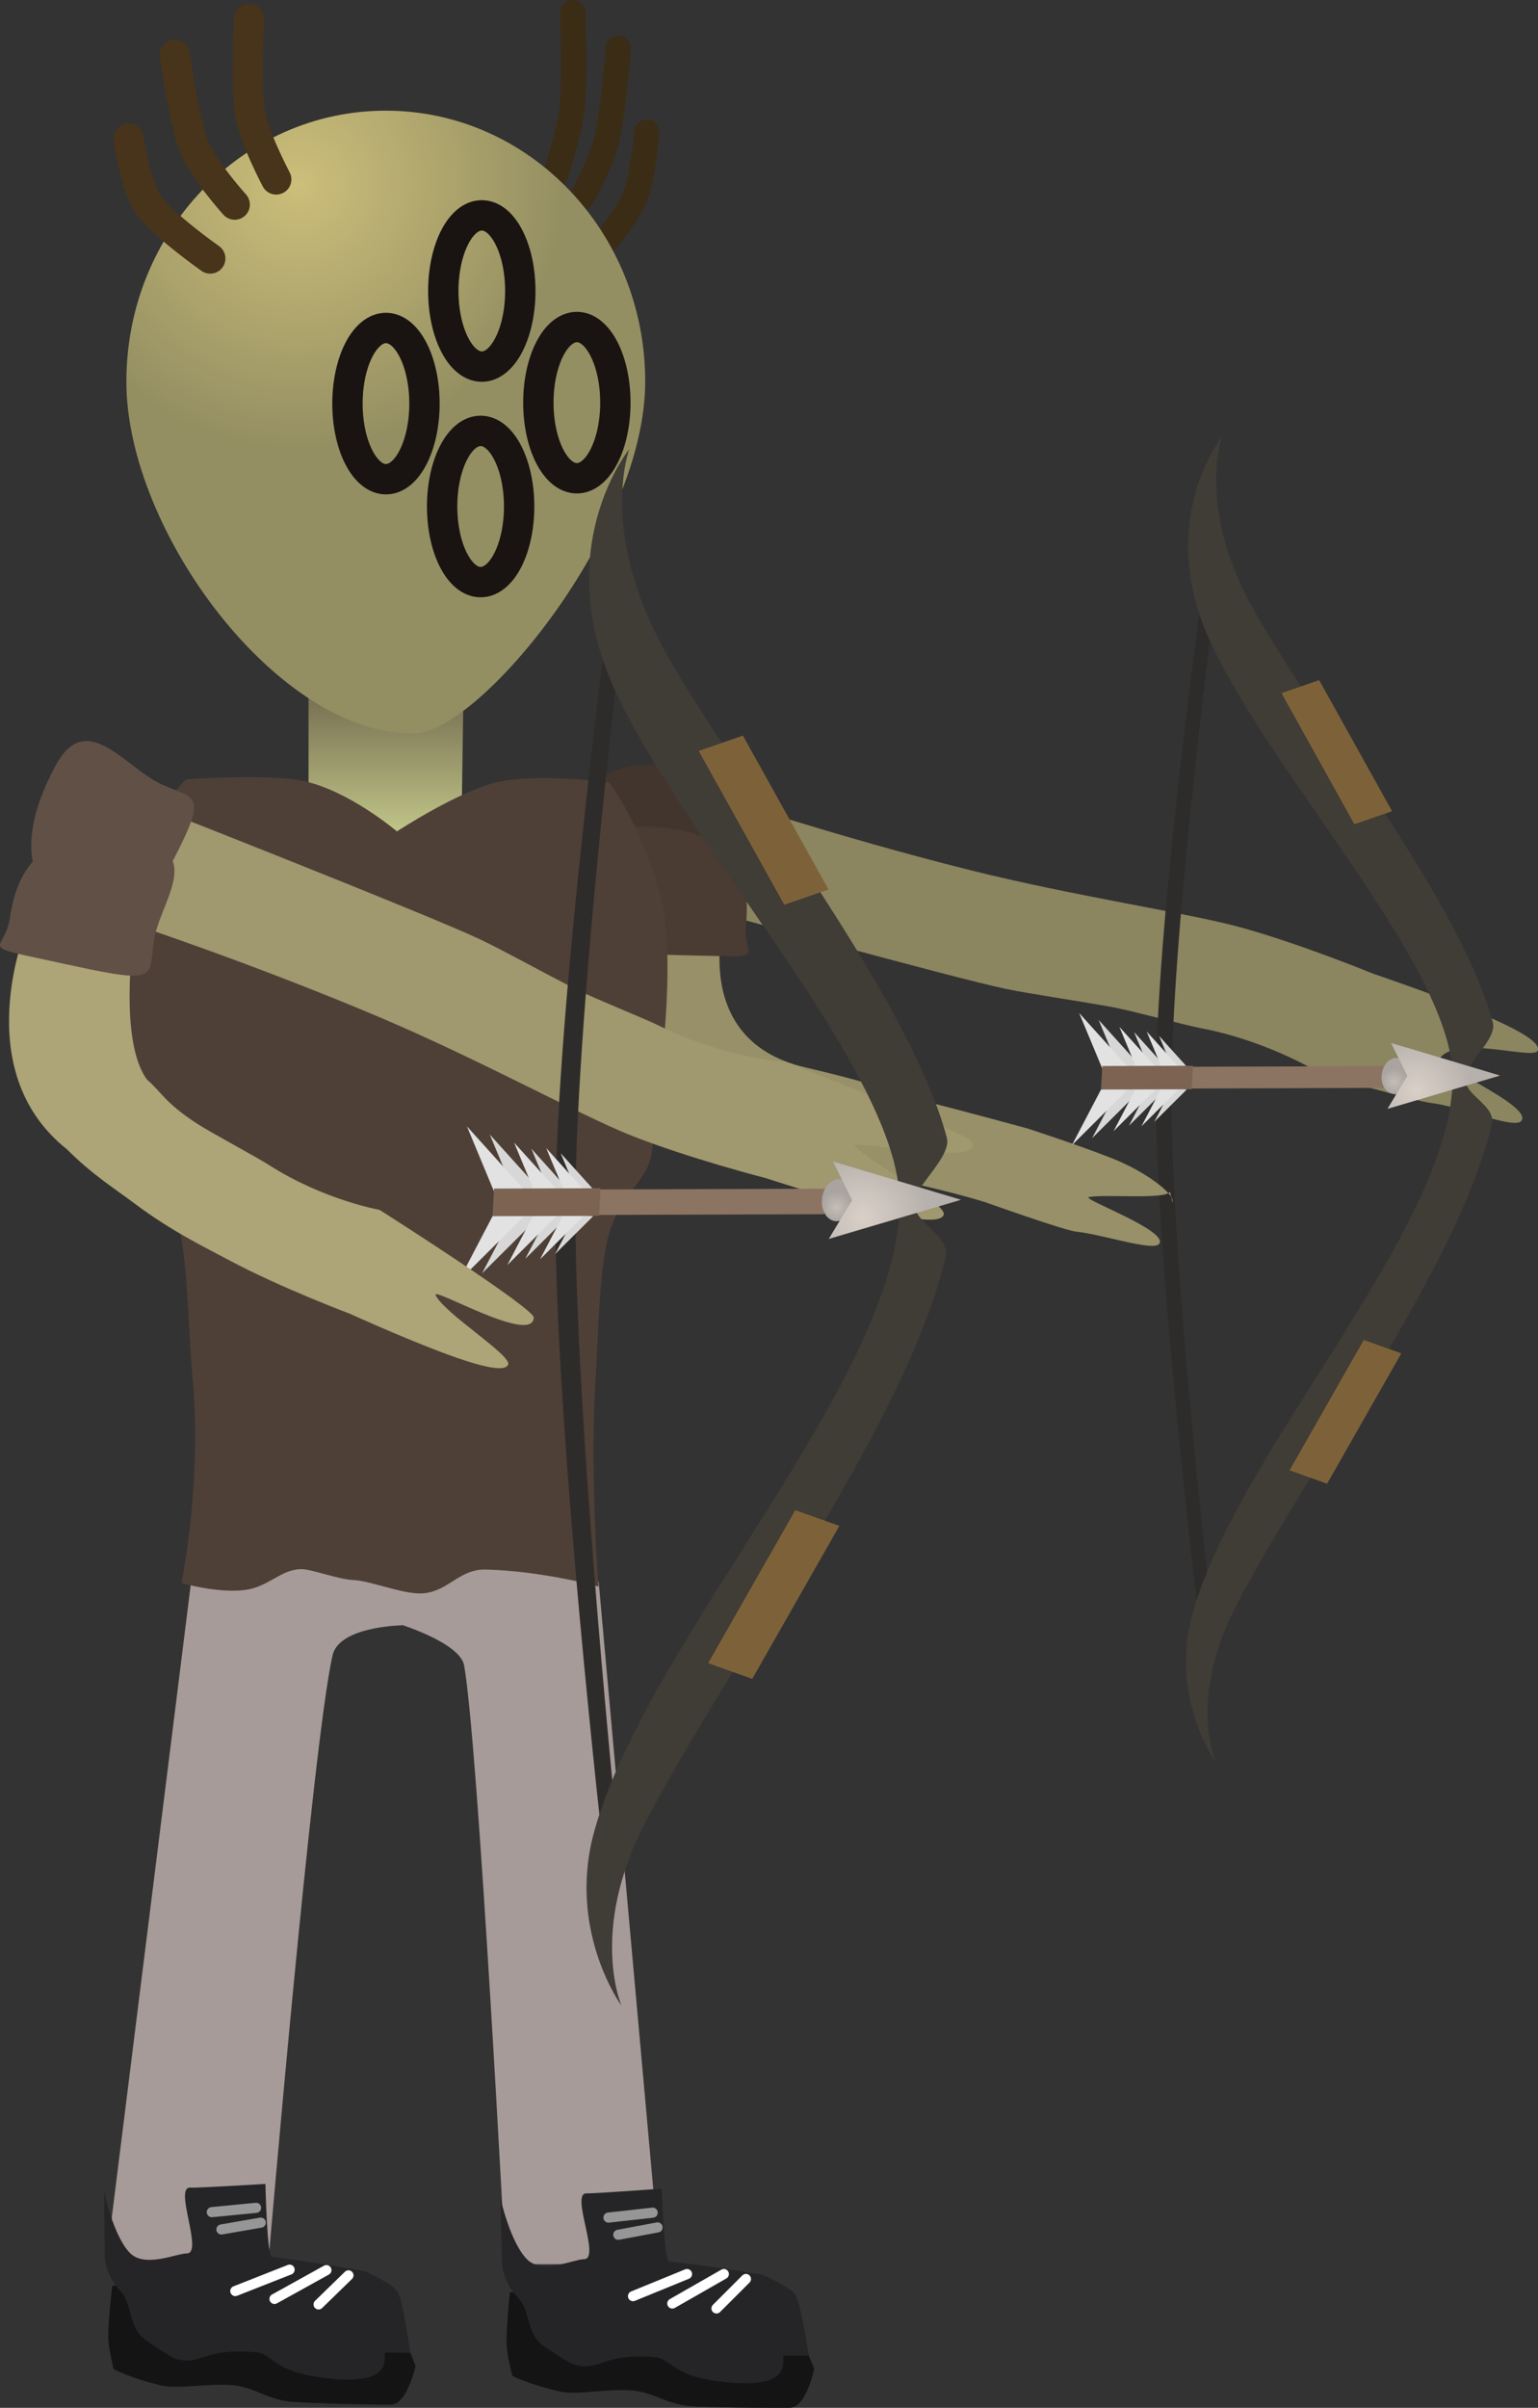 <svg version="1.1" xmlns="http://www.w3.org/2000/svg" xmlns:xlink="http://www.w3.org/1999/xlink" width="75.982" height="118.918" viewBox="0,0,75.982,118.918"><rect x="0" y="0" width="75.982" height="118.918" fill="#333333" stroke="none"/><defs><radialGradient cx="289.547" cy="168.842" r="0.655" gradientUnits="userSpaceOnUse" id="color-1"><stop offset="0" stop-color="#c6beb6"/><stop offset="1" stop-color="#a9a4a1"/></radialGradient><radialGradient cx="290.666" cy="169.241" r="2.698" gradientUnits="userSpaceOnUse" id="color-2"><stop offset="0" stop-color="#d9d0c7"/><stop offset="1" stop-color="#b7b1ad"/></radialGradient><linearGradient x1="239.748" y1="149.415" x2="239.748" y2="156.266" gradientUnits="userSpaceOnUse" id="color-3"><stop offset="0" stop-color="#736b4f"/><stop offset="1" stop-color="#bec286"/></linearGradient><radialGradient cx="235.454" cy="124.478" r="13.118" gradientUnits="userSpaceOnUse" id="color-4"><stop offset="0" stop-color="#ccbe7a"/><stop offset="1" stop-color="#948f62"/></radialGradient><radialGradient cx="262.003" cy="175.031" r="0.769" gradientUnits="userSpaceOnUse" id="color-5"><stop offset="0" stop-color="#c6beb6"/><stop offset="1" stop-color="#a9a4a1"/></radialGradient><radialGradient cx="263.317" cy="175.499" r="3.167" gradientUnits="userSpaceOnUse" id="color-6"><stop offset="0" stop-color="#d9d0c7"/><stop offset="1" stop-color="#b7b1ad"/></radialGradient></defs><g transform="translate(-220.678,-115.409)"><g data-paper-data="{&quot;isPaintingLayer&quot;:true}" fill-rule="nonzero" stroke-linejoin="miter" stroke-miterlimit="10" stroke-dasharray="" stroke-dashoffset="0" style="mix-blend-mode: normal"><g><path d="M225.924,227.141l4.201,-33.658c0,0 6.783,-2.094 9.85,-2.054c3.628,0.048 0.551,4.252 0.551,4.252c0,0 -3.093,0.048 -3.418,1.479c-0.993,4.378 -3.181,30.085 -3.181,30.085z" fill="#a69b98" stroke="#000000" stroke-width="0" stroke-linecap="butt"/><path d="M241.209,232.25c0,0 -0.411,1.935 -1.238,1.924c-0.593,-0.008 -2.644,-0.021 -4.703,-0.129c-1.252,-0.065 -1.894,-0.643 -2.825,-0.798c-1.173,-0.195 -2.941,0.182 -3.788,-0.021c-1.56,-0.373 -2.364,-0.809 -2.364,-0.809c0,0 -0.256,-1.029 -0.265,-1.589c-0.012,-0.755 0.198,-2.535 0.198,-2.535c0,0 5.935,-0.042 8.247,0.189c1.368,0.137 4.232,0.702 4.232,0.702c0,0 1.452,0.635 1.66,1.065c0.255,0.527 0.847,2 0.847,2z" data-paper-data="{&quot;index&quot;:null}" fill="#141415" stroke="#000000" stroke-width="0" stroke-linecap="butt"/><path d="M240.947,231.612c0,0 -0.386,-0.005 -1.212,-0.016c-0.248,-0.003 0.681,1.611 -2.635,1.299c-3.132,-0.295 -2.761,-1.225 -3.864,-1.32c-2.307,-0.199 -2.595,0.561 -3.593,0.395c-0.347,-0.058 -0.511,-0.121 -1.772,-0.994c-0.867,-0.6 -0.643,-1.76 -1.234,-2.396c-0.864,-0.929 -0.784,-1.896 -0.784,-1.896l-0.036,-3.048c0,0 0.457,2.213 1.285,3.048c0.741,0.747 2.317,0.012 2.801,0.018c0.847,0.011 -0.646,-3.277 0.164,-3.248c0.435,0.016 3.725,-0.185 3.725,-0.185c0,0 0.076,3.581 0.309,3.604c1.368,0.137 4.595,0.707 4.595,0.707c0,0 1.452,0.635 1.66,1.065c0.255,0.527 0.592,2.967 0.592,2.967z" data-paper-data="{&quot;index&quot;:null}" fill="#252527" stroke="#000000" stroke-width="0" stroke-linecap="butt"/><path d="M234.985,227.504l-2.682,1.056" data-paper-data="{&quot;index&quot;:null}" fill="none" stroke="#ffffff" stroke-width="0.5" stroke-linecap="round"/><path d="M234.239,228.949l2.565,-1.422" data-paper-data="{&quot;index&quot;:null}" fill="none" stroke="#ffffff" stroke-width="0.5" stroke-linecap="round"/><path d="M237.892,227.785l-1.474,1.436" data-paper-data="{&quot;index&quot;:null}" fill="none" stroke="#ffffff" stroke-width="0.5" stroke-linecap="round"/><path d="M231.142,224.664l2.186,-0.214" data-paper-data="{&quot;index&quot;:null}" fill="none" stroke="#969696" stroke-width="0.5" stroke-linecap="round"/><path d="M233.561,225.181l-1.945,0.338" data-paper-data="{&quot;index&quot;:null}" fill="none" stroke="#969696" stroke-width="0.5" stroke-linecap="round"/></g><g stroke="#000000" stroke-width="0" stroke-linecap="butt"><path d="M296.645,167.298c-0.194,0.476 -3.88,-0.764 -4.796,0.331c-0.314,0.376 4.562,2.385 3.992,3.136c-0.339,0.446 -3.016,-0.719 -4.454,-0.88c-0.701,-0.078 -5.37,-1.397 -5.37,-1.397c0,0 -2.567,-1.641 -6.019,-2.301c-0.83,-0.159 -3.491,-0.881 -4.346,-1.035c-2.023,-0.364 -4.045,-0.647 -5.278,-0.903c-2.653,-0.552 -15.144,-4.014 -15.144,-4.014l0.407,-5.641c0,0 6.234,2.109 13.015,3.801c5.1,1.273 10.679,2.101 13.2,2.783c2.984,0.808 6.679,2.326 6.679,2.326c0,0 2.645,0.89 4.821,1.772c1.958,0.794 3.48,1.561 3.294,2.02z" data-paper-data="{&quot;index&quot;:null}" fill="#8b8560"/><path d="M248.223,158.444c0.762,-5.912 4.334,-5.473 6.258,-5.039c1.924,0.434 1.962,-1.436 1.24,3.979c-0.61,4.577 -0.811,3.86 -2.735,3.426c-1.924,-0.434 -5.16,0.713 -4.764,-2.366z" data-paper-data="{&quot;index&quot;:null}" fill="#42352d"/></g><path d="M280.021,196.339c0,0 -2.284,-18.41 -2.239,-27.389c0.044,-8.757 2.506,-25.836 2.506,-25.836l0.661,0.003c0,0 -2.353,17.349 -2.396,26.048c-0.045,9.031 2.13,27.177 2.13,27.177z" fill="#2e2c2a" stroke="none" stroke-width="0" stroke-linecap="butt"/><path d="M278.479,174.259c-0.168,0.41 -3.189,0.119 -3.999,0.27c-0.433,0.081 3.957,1.663 3.463,2.312c-0.293,0.385 -2.826,-0.475 -4.071,-0.598c-0.607,-0.06 -4.547,-1.469 -4.547,-1.469c0,0 -2.319,-0.73 -5.308,-1.261c-0.719,-0.128 -3.023,-0.72 -3.763,-0.844c-0.802,-0.134 -3.395,-1.237 -5.364,-2.546c-4.817,-2.455 -3.104,-9.442 -3.104,-9.442l4.754,-0.234c0,0 -1.973,6.291 3.898,7.673c4.416,1.04 3.37,1.017 5.553,1.577c2.583,0.663 5.418,1.436 5.418,1.436c0,0 2.29,0.736 4.174,1.47c1.695,0.66 3.177,1.799 3.016,2.193z" data-paper-data="{&quot;index&quot;:null}" fill="#979068" stroke="#000000" stroke-width="0" stroke-linecap="butt"/><path d="M252.57,156.239c5.111,0.087 5.12,3.2 4.957,4.895c-0.163,1.695 1.432,1.548 -3.251,1.448c-3.958,-0.085 -3.37,-0.326 -3.207,-2.021c0.163,-1.695 -1.16,-4.366 1.501,-4.321z" data-paper-data="{&quot;index&quot;:null}" fill="#4a3c33" stroke="#000000" stroke-width="0" stroke-linecap="butt"/><g stroke="none" stroke-width="0" stroke-linecap="butt"><path d="M281.07,136.939c0,0 -1.352,3.519 1.619,8.718c3.336,5.838 10.175,14.376 11.742,20.262c0.213,0.799 -1.373,2.059 -1.376,2.747c-0.004,0.888 1.562,1.325 1.32,2.32c-1.747,7.193 -9.056,16.826 -12.675,23.831c-2.33,4.508 -0.957,7.631 -0.957,7.631c0,0 -2.312,-3.171 -1.15,-7.351c2.248,-8.083 12.815,-19.047 12.852,-26.443c0.029,-5.886 -10.563,-16.635 -12.578,-23.101c-1.606,-5.154 1.204,-8.614 1.204,-8.614z" fill="#403c36"/><path d="M284.385,188.026l3.667,-6.438l1.855,0.661l-3.667,6.438z" fill="#7d6239"/><path d="M285.849,148.999l3.602,6.474l-1.862,0.643l-3.602,-6.474z" data-paper-data="{&quot;index&quot;:null}" fill="#7d6239"/></g><g stroke="none" stroke-width="0" stroke-linecap="butt"><path d="M289.085,168.064l-0.058,1.073l-13.395,0.043l0.058,-1.073z" fill="#8c7463"/><path d="M289.55,169.431c-0.367,0.001 -0.644,-0.394 -0.617,-0.883c0.027,-0.489 0.346,-0.886 0.713,-0.887c0.367,-0.001 0.644,0.394 0.617,0.883c-0.027,0.489 -0.346,0.886 -0.713,0.887z" fill="url(#color-1)"/><path d="M294.788,168.529l-5.567,1.646l0.985,-1.632l-0.808,-1.626z" fill="url(#color-2)"/><path d="M277.211,168.282l-1.151,0.157l-1.105,-2.656z" fill="#d7d7d7"/><path d="M276.522,168.243l-1.29,0.176l-1.239,-2.977z" fill="#e2e2e2"/><path d="M278.41,168.269l-0.87,0.119l-0.835,-2.007z" fill="#d7d7d7"/><path d="M277.89,168.24l-0.975,0.133l-0.936,-2.25z" fill="#e2e2e2"/><path d="M279.368,168.153l-0.729,0.1l-0.7,-1.683z" fill="#d7d7d7"/><path d="M278.931,168.129l-0.818,0.112l-0.785,-1.887z" fill="#e2e2e2"/><path d="M274.632,171.621l1.394,-2.664l1.134,0.15z" fill="#d7d7d7"/><path d="M273.633,171.969l1.563,-2.986l1.272,0.168z" fill="#e2e2e2"/><path d="M276.448,171.012l1.053,-2.013l0.857,0.113z" fill="#d7d7d7"/><path d="M275.692,171.275l1.181,-2.257l0.961,0.127z" fill="#e2e2e2"/><path d="M277.702,170.815l0.883,-1.688l0.719,0.095z" fill="#d7d7d7"/><path d="M277.069,171.036l0.99,-1.892l0.806,0.107z" fill="#e2e2e2"/><path d="M279.615,168.044l-0.063,1.162l-4.482,0.014l0.063,-1.162z" fill="#7c6352"/></g><g><path d="M239.704,191.343c3.629,0 10.55,2.183 10.55,2.183l3.031,33.71h-7.639c0,0 -1.327,-25.538 -2.038,-29.57c-0.201,-1.143 -3.298,-2.079 -3.298,-2.079c0,0 -3.673,-4.244 -0.606,-4.244z" fill="#a69b98" stroke="#000000" stroke-width="0" stroke-linecap="butt"/><path d="M259.693,234.326c-0.593,0 -2.644,0.014 -4.704,-0.067c-1.253,-0.049 -1.902,-0.618 -2.836,-0.761c-1.175,-0.18 -2.939,0.22 -3.788,0.029c-1.565,-0.353 -2.375,-0.778 -2.375,-0.778c0,0 -0.269,-1.025 -0.286,-1.586c-0.022,-0.755 0.164,-2.537 0.164,-2.537c0,0 5.934,-0.12 8.249,0.081c1.37,0.119 4.241,0.647 4.241,0.647c0,0 1.46,0.616 1.673,1.043c0.262,0.523 0.873,1.989 0.873,1.989c0,0 -0.386,1.94 -1.213,1.94z" data-paper-data="{&quot;index&quot;:null}" fill="#141415" stroke="#000000" stroke-width="0" stroke-linecap="butt"/><path d="M259.422,231.751c-0.248,0 0.702,1.602 -2.618,1.333c-3.136,-0.254 -2.776,-1.188 -3.881,-1.269c-2.309,-0.169 -2.588,0.595 -3.587,0.442c-0.348,-0.053 -0.513,-0.115 -1.785,-0.97c-0.875,-0.589 -0.666,-1.751 -1.265,-2.379c-0.876,-0.917 -0.808,-1.886 -0.808,-1.886l-0.076,-3.048c0,0 0.486,2.207 1.325,3.031c0.751,0.738 2.317,-0.019 2.801,-0.019c0.847,-0 -0.689,-3.268 0.121,-3.25c0.435,0.01 3.723,-0.234 3.723,-0.234c0,0 0.123,3.58 0.356,3.6c1.37,0.119 4.604,0.647 4.604,0.647c0,0 1.46,0.616 1.673,1.043c0.262,0.523 0.631,2.959 0.631,2.959c0,0 -0.386,0 -1.213,0z" data-paper-data="{&quot;index&quot;:null}" fill="#252527" stroke="#000000" stroke-width="0" stroke-linecap="butt"/><path d="M254.619,227.721l-2.668,1.091" fill="none" stroke="#ffffff" stroke-width="0.5" stroke-linecap="round"/><path d="M253.892,229.176l2.546,-1.455" fill="none" stroke="#ffffff" stroke-width="0.5" stroke-linecap="round"/><path d="M256.074,229.419l1.455,-1.455" fill="none" stroke="#ffffff" stroke-width="0.5" stroke-linecap="round"/><path d="M252.922,224.689l-2.183,0.243" fill="none" stroke="#969696" stroke-width="0.5" stroke-linecap="round"/><path d="M251.224,225.781l1.94,-0.364" fill="none" stroke="#969696" stroke-width="0.5" stroke-linecap="round"/></g><path d="M235.92,157.065v-7.65h7.656l-0.114,7.878z" fill="url(#color-3)" stroke="#000000" stroke-width="0" stroke-linecap="butt"/><path d="M229.64,193.592c0,0 1.054,-4.968 0.534,-10.352c-0.162,-1.676 -0.213,-5.689 -0.717,-7.542c-0.595,-2.191 -2.534,-2.778 -2.619,-4.129c-0.168,-2.669 -1.07,-6.794 -0.416,-11.371c0.493,-3.451 3.459,-6.298 3.459,-6.298c0,0 3.987,-0.289 5.765,0.077c2.263,0.466 4.641,2.493 4.641,2.493c0,0 3.086,-2.023 4.999,-2.439c2.019,-0.439 5.484,0.017 5.484,0.017c0,0 2.621,3.522 2.848,7.841c0.214,4.076 -0.633,8.468 -0.709,10.138c-0.078,1.693 -1.495,2.131 -2.132,4.275c-0.508,1.71 -0.547,5.19 -0.677,7.189c-0.303,4.643 0.148,10.274 0.148,10.274c0,0 -2.757,-0.769 -5.572,-0.838c-1.278,-0.031 -1.791,1.006 -2.999,1.165c-0.965,0.127 -2.636,-0.613 -3.561,-0.65c-0.699,-0.028 -2.044,-0.531 -2.538,-0.535c-0.998,-0.008 -1.616,0.865 -2.773,1.025c-1.345,0.185 -3.164,-0.339 -3.164,-0.339z" fill="#4f4037" stroke="#292e32" stroke-width="0" stroke-linecap="butt"/><g stroke="#000000" stroke-width="0" stroke-linecap="butt"><path d="M263.451,175.067c-2.273,-0.593 -4.926,-1.468 -4.926,-1.468c0,0 -3.872,-0.991 -6.748,-2.143c-2.43,-0.973 -7.397,-3.704 -12.248,-5.765c-6.449,-2.74 -12.71,-4.792 -12.71,-4.792l3.057,-5.007c0,0 12.087,4.757 14.544,5.922c1.142,0.542 2.932,1.546 4.772,2.482c0.777,0.395 3.343,1.422 4.104,1.798c3.162,1.565 6.204,1.758 6.204,1.758c0,0 4.533,1.757 5.141,2.122c1.249,0.749 4.094,1.412 4.097,1.996c0.007,0.984 -6.158,-0.329 -5.81,0.053c0.65,0.714 4.505,2.844 4.375,3.365c-0.126,0.501 -1.806,0.213 -3.851,-0.321z" data-paper-data="{&quot;index&quot;:null}" fill="#a0986e"/><path d="M228.663,154.148c1.802,0.816 2.393,0.335 0.137,4.57c-2.669,5.01 -1.578,3.41 -3.38,2.594c-1.802,-0.816 -4.929,-2.641 -1.993,-8.096c1.529,-2.841 3.434,0.116 5.237,0.932z" fill="#615046"/></g><g><path d="M251.225,117.798c0,0 -0.263,3.244 -0.589,4.573c-0.266,1.088 -1.222,2.821 -1.222,2.821" data-paper-data="{&quot;index&quot;:null}" fill="none" stroke="#3b2c16" stroke-width="1.25" stroke-linecap="round"/><path d="M252.629,121.936c0,0 -0.189,2.279 -0.589,3.235c-0.423,1.012 -1.882,2.681 -1.882,2.681" data-paper-data="{&quot;index&quot;:null}" fill="none" stroke="#3b2c16" stroke-width="1.25" stroke-linecap="round"/><path d="M248.972,116.034c0,0 0.117,3.271 -0.03,4.693c-0.12,1.165 -0.788,3.222 -0.788,3.222" data-paper-data="{&quot;index&quot;:null}" fill="none" stroke="#3b2c16" stroke-width="1.25" stroke-linecap="round"/><path d="M252.552,134.259c0,7.392 -8.186,17.315 -11.399,17.376c-6.691,0.129 -14.232,-9.985 -14.232,-17.376c0,-7.392 5.738,-13.384 12.816,-13.384c7.078,0 12.816,5.992 12.816,13.384z" fill="url(#color-4)" stroke="none" stroke-width="0" stroke-linecap="butt"/><path d="M241.648,135.342c0,2.063 -0.852,3.735 -1.902,3.735c-1.051,0 -1.902,-1.672 -1.902,-3.735c0,-2.063 0.852,-3.735 1.902,-3.735c1.051,0 1.902,1.672 1.902,3.735z" fill="none" stroke="#191412" stroke-width="1.5" stroke-linecap="butt"/><path d="M246.383,129.78c0,2.063 -0.852,3.735 -1.902,3.735c-1.051,0 -1.902,-1.672 -1.902,-3.735c0,-2.063 0.852,-3.735 1.902,-3.735c1.051,0 1.902,1.672 1.902,3.735z" fill="none" stroke="#191412" stroke-width="1.5" stroke-linecap="butt"/><path d="M251.079,135.295c0,2.063 -0.852,3.735 -1.902,3.735c-1.051,0 -1.902,-1.672 -1.902,-3.735c0,-2.063 0.852,-3.735 1.902,-3.735c1.051,0 1.902,1.672 1.902,3.735z" fill="none" stroke="#191412" stroke-width="1.5" stroke-linecap="butt"/><path d="M246.325,140.424c0,2.063 -0.852,3.735 -1.902,3.735c-1.051,0 -1.902,-1.672 -1.902,-3.735c0,-2.063 0.852,-3.735 1.902,-3.735c1.051,0 1.902,1.672 1.902,3.735z" fill="none" stroke="#191412" stroke-width="1.5" stroke-linecap="butt"/><path d="M232.272,125.513c0,0 -1.556,-1.732 -1.991,-2.82c-0.531,-1.328 -0.962,-4.572 -0.962,-4.572" fill="none" stroke="#47341a" stroke-width="1.5" stroke-linecap="round"/><path d="M231.064,128.174c0,0 -2.377,-1.667 -3.066,-2.679c-0.651,-0.957 -0.961,-3.235 -0.961,-3.235" fill="none" stroke="#47341a" stroke-width="1.5" stroke-linecap="round"/><path d="M234.323,124.269c0,0 -1.088,-2.057 -1.285,-3.221c-0.24,-1.422 -0.054,-4.693 -0.054,-4.693" fill="none" stroke="#47341a" stroke-width="1.5" stroke-linecap="round"/></g><path d="M250.54,207.308c0,0 -2.479,-21.565 -2.425,-32.311c0.05,-10.029 2.738,-30.165 2.738,-30.165l0.776,0.004c0,0 -2.474,19.796 -2.525,29.945c-0.053,10.652 2.212,32.531 2.212,32.531z" fill="#2e2c2a" stroke="none" stroke-width="0" stroke-linecap="butt"/><g stroke="none" stroke-width="0" stroke-linecap="butt"><path d="M251.772,137.584c0,0 -1.587,4.131 1.9,10.233c3.916,6.853 11.943,16.875 13.782,23.784c0.25,0.938 -1.611,2.417 -1.616,3.224c-0.005,1.042 1.833,1.556 1.55,2.723c-2.05,8.443 -10.629,19.751 -14.878,27.973c-2.735,5.292 -1.123,8.957 -1.123,8.957c0,0 -2.714,-3.722 -1.349,-8.628c2.639,-9.487 15.042,-22.358 15.085,-31.038c0.035,-6.909 -12.399,-19.527 -14.764,-27.116c-1.885,-6.05 1.413,-10.111 1.413,-10.111z" fill="#403c36"/><path d="M255.663,197.55l4.304,-7.557l2.178,0.776l-4.304,7.557z" fill="#7d6239"/><path d="M257.381,151.74l4.228,7.599l-2.185,0.755l-4.228,-7.599z" data-paper-data="{&quot;index&quot;:null}" fill="#7d6239"/></g><g stroke="none" stroke-width="0" stroke-linecap="butt"><path d="M261.461,174.118l-0.068,1.259l-15.723,0.05l0.068,-1.259z" fill="#8c7463"/><path d="M262.007,175.723c-0.431,0.001 -0.756,-0.463 -0.725,-1.036c0.031,-0.574 0.406,-1.04 0.837,-1.041c0.431,-0.001 0.756,0.463 0.725,1.036c-0.031,0.574 -0.406,1.04 -0.837,1.041z" fill="url(#color-5)"/><path d="M268.156,174.664l-6.535,1.933l1.156,-1.915l-0.948,-1.909z" fill="url(#color-6)"/><path d="M247.524,174.374l-1.351,0.185l-1.297,-3.117z" fill="#d7d7d7"/><path d="M246.715,174.328l-1.514,0.207l-1.454,-3.495z" fill="#e2e2e2"/><path d="M248.931,174.359l-1.021,0.14l-0.98,-2.356z" fill="#d7d7d7"/><path d="M248.32,174.324l-1.145,0.157l-1.099,-2.641z" fill="#e2e2e2"/><path d="M250.055,174.223l-0.856,0.117l-0.822,-1.975z" fill="#d7d7d7"/><path d="M249.543,174.194l-0.96,0.131l-0.921,-2.214z" fill="#e2e2e2"/><path d="M244.497,178.293l1.636,-3.127l1.331,0.176z" fill="#d7d7d7"/><path d="M243.324,178.701l1.834,-3.506l1.493,0.198z" fill="#e2e2e2"/><path d="M246.628,177.579l1.236,-2.363l1.006,0.133z" fill="#d7d7d7"/><path d="M245.741,177.887l1.386,-2.649l1.128,0.149z" fill="#e2e2e2"/><path d="M248.1,177.347l1.036,-1.981l0.843,0.112z" fill="#d7d7d7"/><path d="M247.357,177.606l1.162,-2.221l0.946,0.125z" fill="#e2e2e2"/><path d="M250.346,174.094l-0.074,1.364l-5.261,0.017l0.074,-1.364z" fill="#7c6352"/></g><path d="M242.308,182.123c-2.01,-0.766 -4.339,-1.828 -4.339,-1.828c0,0 -3.427,-1.289 -5.93,-2.624c-1.369,-0.73 -2.903,-1.466 -4.694,-2.809c-0.976,-0.731 -2.132,-1.456 -3.358,-2.689c-4.97,-3.939 -1.961,-11.047 -1.961,-11.047l5.246,0.531c0,0 -0.733,5.177 0.666,7.068c0.749,0.654 0.879,1.135 2.461,2.17c0.668,0.438 2.902,1.628 3.557,2.046c2.723,1.74 5.473,2.22 5.473,2.22c0,0 7.646,4.857 7.62,5.325c-0.078,1.361 -5.088,-1.588 -4.848,-1.105c0.452,0.912 3.753,2.959 3.582,3.42c-0.164,0.444 -1.666,0.014 -3.475,-0.676z" data-paper-data="{&quot;index&quot;:null}" fill="#ada477" stroke="#000000" stroke-width="0" stroke-linecap="butt"/><path d="M228.283,161.848c-0.271,1.792 0.3,2.193 -3.994,1.257c-5.081,-1.107 -3.398,-0.543 -3.127,-2.335c0.271,-1.792 1.103,-5.002 6.641,-3.77c2.884,0.641 0.751,3.056 0.48,4.848z" fill="#615046" stroke="#000000" stroke-width="0" stroke-linecap="butt"/></g></g></svg>